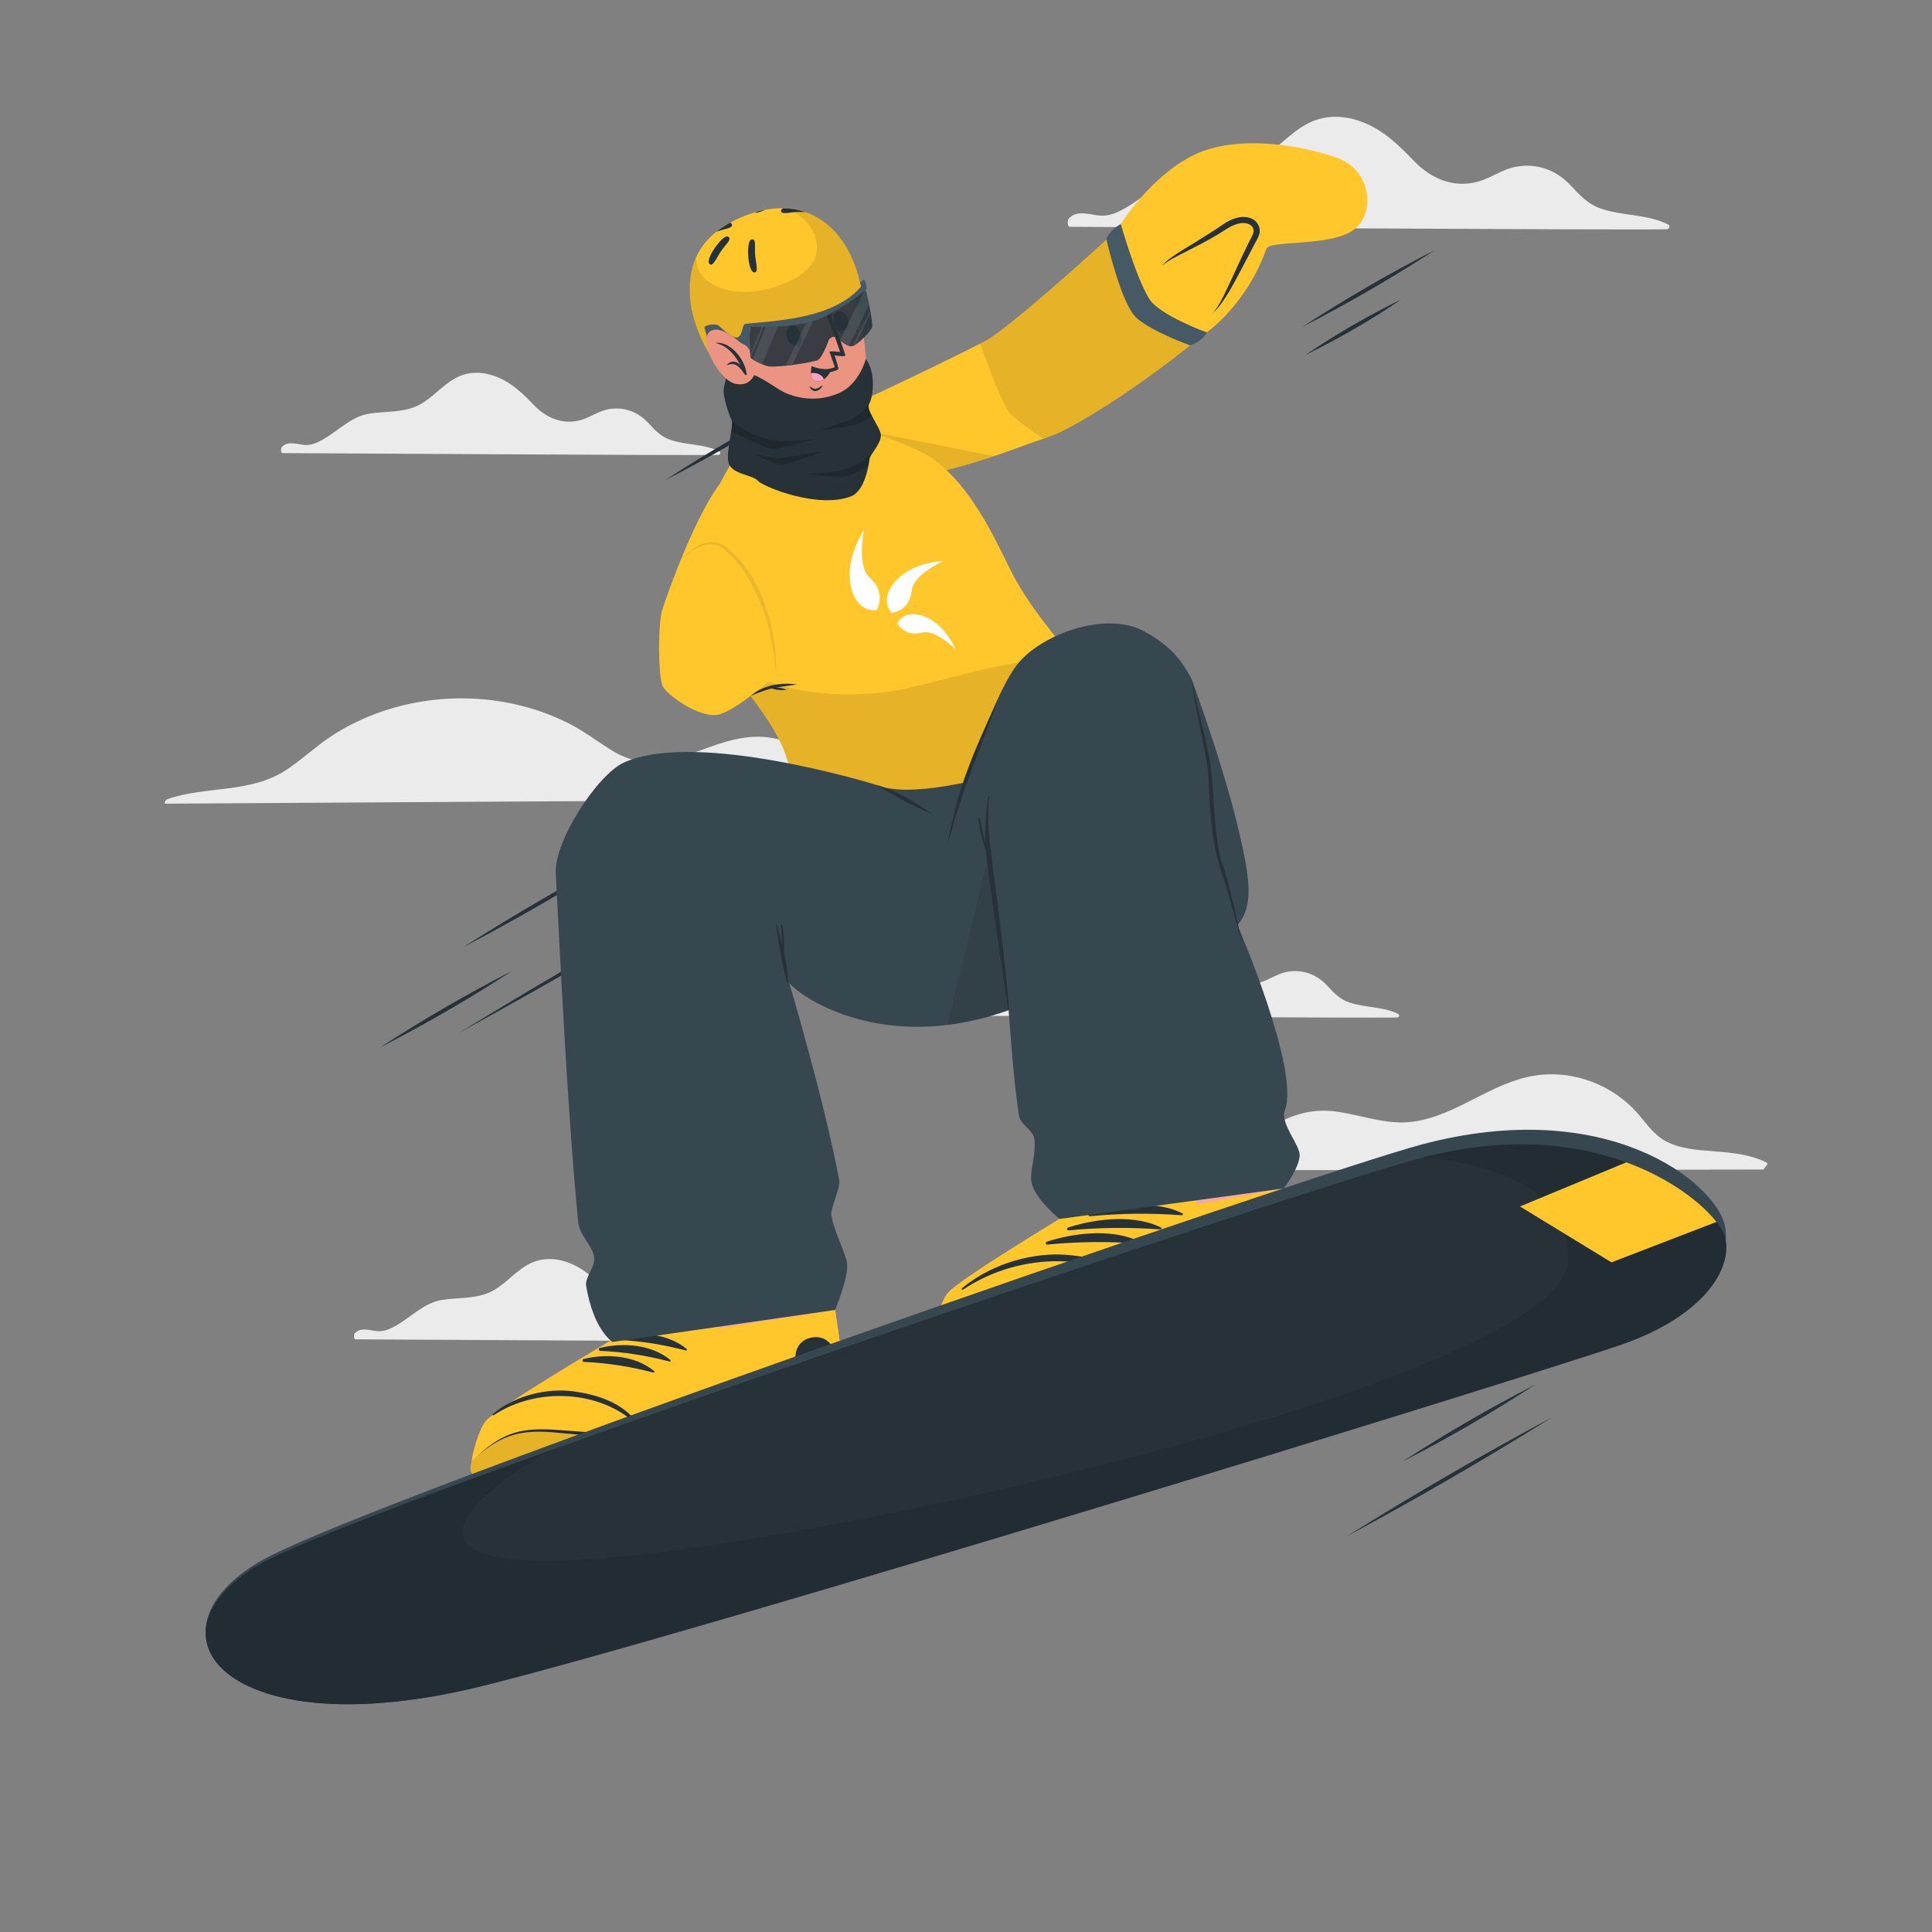 <svg xmlns="http://www.w3.org/2000/svg" viewBox="0 0 500 500"><rect x="0" y="0" width="500" height="500" fill="#808080" stroke="none"/><g id="freepik--background-complete--inject-64"><g><path d="M42.8,207.99c6.191,0,160.689-1.076,204.329-1.076,3.053,0-.805-5.284-2.488-5.652-5.367-1.175-10.956-1.236-16.409-1.8-5.473-.57-10.563-1.775-15.639-3.919-4.293-1.812-8.577-3.909-13.228-4.633-8.991-1.409-16.878,3.462-25.31,5.613-5.481,1.396-10.456,.833-15.328-2.095-3.899-2.338-7.442-5.142-11.518-7.208-15.48-7.817-34.337-8.54-50.486-2.313-3.86,1.495-7.583,3.379-11.044,5.654-4.117,2.701-7.669,6.156-11.8,8.825-9.152,5.923-20.465,3.996-30.446,7.39-.549,.183-1.166,1.214-.632,1.214Z" style="fill:#ebebeb;"></path><path d="M276.798,58.696c8.185,0,145.929,.906,154.586,.631,.622-.018,.955-.933,.338-1.24-5.457-2.702-11.648-2.16-17.318-4.071-3.337-1.124-5.386-3.306-7.701-5.808-2-2.164-4.319-3.822-7.168-4.679-2.52-.755-5.244-.853-7.803-.244-2.795,.667-5.221,2.266-7.888,3.275-6.617,2.498-13.047,.124-17.771-4.773-3.897-4.035-7.728-7.843-13.025-10.017-4.435-1.822-9.359-2.2-13.798-.191-5.053,2.289-8.519,6.893-13.265,9.661-5.626,3.288-12.354,2.511-18.567,3.502-6.23,.996-10.985,6.226-16.433,9.239-1.862,1.031-3.768,1.893-5.941,1.84-1.218-.031-2.413-.36-3.617-.511-1.875-.231-3.657-.178-4.919,1.387-.307,.382-.244,2,.293,2Z" style="fill:#ebebeb;"></path><path d="M73.079,117.262c5.976,0,106.542,.662,112.862,.461,.454-.013,.698-.681,.247-.905-3.984-1.973-8.504-1.577-12.644-2.972-2.437-.821-3.932-2.414-5.623-4.241-1.46-1.58-3.154-2.79-5.233-3.416-1.84-.551-3.828-.623-5.697-.178-2.041,.487-3.812,1.655-5.759,2.391-4.831,1.823-9.526,.091-12.975-3.485-2.845-2.946-5.642-5.726-9.509-7.313-3.238-1.33-6.833-1.606-10.074-.14-3.689,1.671-6.22,5.032-9.685,7.053-4.107,2.401-9.02,1.833-13.555,2.557-4.549,.727-8.02,4.545-11.998,6.745-1.359,.753-2.751,1.382-4.338,1.343-.889-.023-1.762-.263-2.641-.373-1.369-.169-2.67-.13-3.592,1.012-.224,.279-.178,1.46,.214,1.46Z" style="fill:#ebebeb;"></path><path d="M248.745,262.858c5.976,0,106.542,.662,112.862,.461,.454-.013,.698-.681,.247-.905-3.984-1.973-8.504-1.577-12.644-2.972-2.437-.821-3.932-2.414-5.623-4.241-1.46-1.58-3.154-2.79-5.233-3.416-1.84-.551-3.829-.623-5.697-.178-2.041,.487-3.812,1.655-5.759,2.391-4.831,1.823-9.526,.091-12.975-3.485-2.845-2.946-5.642-5.726-9.51-7.313-3.238-1.33-6.833-1.606-10.074-.14-3.689,1.671-6.22,5.032-9.685,7.053-4.107,2.401-9.02,1.833-13.555,2.557-4.549,.727-8.02,4.545-11.998,6.745-1.359,.753-2.751,1.382-4.338,1.343-.889-.023-1.762-.263-2.641-.373-1.369-.169-2.67-.13-3.592,1.012-.224,.279-.178,1.46,.214,1.46Z" style="fill:#ebebeb;"></path><path d="M91.946,346.619c5.976,0,106.542,.662,112.862,.461,.454-.013,.698-.681,.247-.905-3.984-1.973-8.504-1.577-12.644-2.972-2.437-.821-3.932-2.414-5.623-4.24-1.46-1.58-3.153-2.79-5.233-3.416-1.84-.551-3.829-.623-5.697-.178-2.041,.487-3.812,1.655-5.759,2.391-4.831,1.823-9.526,.091-12.975-3.485-2.845-2.946-5.642-5.726-9.51-7.313-3.238-1.33-6.833-1.606-10.074-.14-3.689,1.671-6.22,5.032-9.685,7.053-4.107,2.401-9.02,1.833-13.555,2.557-4.549,.727-8.02,4.545-11.998,6.745-1.359,.753-2.751,1.382-4.338,1.343-.889-.023-1.762-.263-2.641-.373-1.369-.169-2.67-.13-3.592,1.012-.224,.279-.178,1.46,.214,1.46Z" style="fill:#ebebeb;"></path><path d="M300.198,302.672c.116,.336,158.504,0,156.506,0-.911,0,1.383-1.363,.491-1.803-5.156-2.559-10.797-2.63-16.411-3.147-3.276-.297-6.642-.775-9.588-2.326-2.985-1.564-4.846-4.277-6.965-6.784-6.545-7.773-16.961-11.824-27.047-10.247-11.262,1.764-20.139,10.344-31.421,11.921-6.778,.95-13.187-1.673-19.81-2.598-5.453-.756-9.996,.304-14.874,2.72-3.573,1.77-6.875,3.263-10.913,3.541-3.101,.22-6.216-.136-9.323-.168-4.975-.045-9.886,2.11-13.717,5.483-.504,.446-2.099,3.408,3.072,3.408Z" style="fill:#ebebeb;"></path></g></g><g id="freepik--Speed_lines--inject-64"><g><path d="M118.656,267.386c23.804-14.563,50.653-30.105,75.131-43.542-23.833,14.562-50.656,30.125-75.131,43.542h0Z" style="fill:#263238;"></path><path d="M194.027,121.344c10.47-6.856,21.376-13.177,32.531-18.853-10.472,6.858-21.377,13.177-32.531,18.853h0Z" style="fill:#263238;"></path><path d="M98.264,271.137c11.082-7.211,22.601-13.887,34.369-19.919-11.085,7.213-22.603,13.888-34.369,19.919h0Z" style="fill:#263238;"></path><path d="M172.081,124.297c11.082-7.211,22.601-13.887,34.369-19.919-11.085,7.213-22.603,13.888-34.369,19.919h0Z" style="fill:#263238;"></path><path d="M337.783,91.901c7.947-5.394,16.328-10.251,24.96-14.465-7.949,5.395-16.328,10.251-24.96,14.465h0Z" style="fill:#263238;"></path><path d="M119.958,245.091c13.432-8.561,27.306-16.602,41.415-24.002-13.436,8.564-27.308,16.603-41.415,24.002h0Z" style="fill:#263238;"></path><path d="M337.001,84.618c11.082-7.211,22.601-13.887,34.369-19.919-11.085,7.213-22.603,13.888-34.369,19.919h0Z" style="fill:#263238;"></path><path d="M348.54,397.589c17.353-10.834,35.165-21.156,53.196-30.83-17.359,10.837-35.168,21.158-53.196,30.83h0Z" style="fill:#263238;"></path><path d="M362.988,378.241c11.082-7.211,22.601-13.887,34.369-19.919-11.084,7.213-22.603,13.888-34.369,19.919h0Z" style="fill:#263238;"></path></g></g><g id="freepik--Character--inject-64"><g><g><g><g><g><path d="M219.12,126.333c29.646-3.609,41.615-9.902,51.711-13.04,7.512-2.335,29.13-16.507,43.954-29.606,3.857-3.408-20.78-29.355-24.584-25.38-3.874,4.049-28.748,26.287-34.837,29.732-3.531,1.998-34.549,17.121-43.416,20.528-10.662,4.096-8.049,19.619,7.172,17.766Z" style="fill:#FFC72C;"></path><path d="M314.782,83.689c-14.821,13.097-36.437,27.269-43.952,29.607-.275,.085-.547,.177-.822,.261-3.762-2.573-7.603-5.355-8.695-6.613-1.67-1.948-5.628-12.38-7.678-17.994,.796-.413,1.384-.721,1.724-.912,6.095-3.444,30.97-25.682,34.838-29.73,3.807-3.977,28.439,21.969,24.585,25.38Z" style="opacity:.1;"></path></g><g><g><path d="M290.062,57.968s4.324,14.93,7.389,19.572c3.065,4.642,14.862,8.488,14.862,8.488,0,0,10.336-7.215,15.443-21.689,.764-2.165,15.701-.554,22.033-4.494,6.332-3.94,5.392-15.639-3.585-18.932-8.977-3.293-26.079-6.295-37.287-.779s-18.855,17.835-18.855,17.835Z" style="fill:#FFC72C;"></path><path d="M313.955,80.909c1.471-1.677,2.414-3.713,3.38-5.705,1.915-4.018,3.69-8.109,5.678-12.102,.414-.939,1.058-1.88,1.368-2.852,.478-1.969-1.754-2.82-3.453-2.46-2.109,.352-3.811,1.711-5.66,2.83-2.861,1.756-5.883,3.248-8.857,4.773-1.976,1.015-3.999,1.966-5.716,3.39,1.475-1.697,3.481-2.83,5.329-4.071,3.423-2.057,8.04-4.911,11.292-7.158,2.109-1.211,4.808-2.105,7.146-.682,1.206,.748,1.858,2.398,1.43,3.765-.275,.99-1.085,2.223-1.537,3.153-1.858,3.485-4.334,8.432-6.334,11.783-1.19,1.881-2.335,3.894-4.065,5.336h0Z" style="fill:#263238;"></path></g><path d="M290.062,57.968s-2.602,1.354-3.754,3.823c0,0,3.811,17.007,7.914,20.573,4.103,3.566,13.784,7.022,13.784,7.022,0,0,3.171-.945,4.306-3.358,0,0-12.457-4.484-15.009-8.854-3.607-6.176-7.242-19.206-7.242-19.206Z" style="fill:#455a64;"></path></g><path d="M257.252,118.048c-8.515,2.871-20.027,6.08-38.133,8.289-14.877,1.809-17.714-12.99-7.865-17.476l45.998,9.186Z" style="opacity:.1;"></path></g><g><path d="M215.164,205.906s51.619,8.778,66.395-15.967c0,0,4.878-4.584,2.057-10.675-3.578-7.723-15.591-18.475-22.235-32.029-5.163-10.533-10.229-20.658-18.65-27.544-6.526-5.336-26.531-11.02-31.877-11.015-6.837,.007-17.031,3.519-21.224,10.563-5.456,9.164-12.133,23.166-10.558,31.508,1.862,9.863,7.392,19.088,15.175,29.366,9.618,12.7,8.993,16.257,10.272,18.522,3.347,5.93,10.646,7.271,10.646,7.271Z" style="fill:#FFC72C;"></path><g><path d="M223.633,137.095s-1.902,2.831-3.09,6.91c-1.819,6.246,.158,14.403,6.335,13.896,0,0,2.728-4.37-1.831-8.48-3.41-3.074-1.414-12.326-1.414-12.326Z" style="fill:#fff;"></path><path d="M244.243,145.141s-3.082,.121-6.695,1.43c-5.532,2.004-10.433,7.8-6.766,12.04,0,0,4.646-.34,5.215-5.862,.426-4.13,8.246-7.609,8.246-7.609Z" style="fill:#fff;"></path><path d="M247.357,168.092s-1.046-2.472-3.221-5.011c-3.331-3.888-9.555-6.098-11.88-1.81,0,0,1.704,3.678,6.374,2.445,3.493-.922,8.728,4.376,8.728,4.376Z" style="fill:#fff;"></path></g><path d="M281.556,189.943c-14.774,24.742-66.396,15.968-66.396,15.968,0,0-7.295-1.347-10.641-7.273-1.28-2.273-.659-5.826-10.271-18.521-2.498-3.297-4.766-6.482-6.75-9.62,10.515,8.187,26.76,10.384,41.496,8.633,11.229-1.333,31.427-9.273,48.641-8.7,2.608,3.288,4.776,6.23,5.984,8.84,2.818,6.09-2.063,10.675-2.063,10.675Z" style="opacity:.1;"></path></g><g><path d="M187.569,123.641c-7.149,7.947-15.111,30.818-16.196,34.242-1.084,3.424-1.086,17.285,.146,19.722,1.232,2.437,10.051,8.628,14.686,7.264,4.635-1.363,12.603-8.542,14.613-9.832,2.01-1.291-13.248-51.397-13.248-51.397Z" style="fill:#FFC72C;"></path><g><path d="M194.246,180.113c3.277-2.878,7.86-3.503,12.052-3.018-1.499,.309-3.159,.508-4.677,.702-2.555,.381-5.006,1.287-7.375,2.316h0Z" style="fill:#263238;"></path><path d="M199.111,177.94c1.546-.212,3.067-.017,4.506,.588-1.555,.214-3.058,.015-4.506-.588h0Z" style="fill:#263238;"></path></g><path d="M176.23,144.786c2.645-3.029,7.249-6.1,11.199-3.589,6.818,5.037,10.469,13.366,12.33,21.411,.857,4.086,1.206,8.26,1.058,12.43-.492-8.205-2.243-16.484-6.232-23.726-1.92-3.595-4.366-7.039-7.584-9.48-3.634-2.456-7.978,.412-10.772,2.954h0Z" style="fill:#263238; opacity:.1;"></path></g><g><g><path d="M215.906,128.748c-4.001,1.494-14.892-3.367-20.251-8.699-.365-.368-1.054-5.161-2.167-10.946-.689-3.508-1.538-7.397-2.57-10.891l23.481-1.147s.009,7.959,1.845,14.038c.159,.506,.349,.965,.574,1.389,.027,.064,.07,.138,.101,.228,1.248,2.592,5.252,13.688-1.014,16.027Z" style="fill:#eb9481;"></path><path d="M216.816,112.495c.028,.065,.074,.127,.107,.226-.665,.301-1.388,.56-2.222,.785-12.54,3.393-20.07-10.885-22.083-15.378l21.79-1.071s.007,7.96,1.831,14.052c.169,.495,.349,.953,.577,1.385Z" style="fill:#263238;"></path></g><g><path d="M182.618,71.609c-1.427,8.348,5.777,31.019,12.152,35.466,9.243,6.446,22.899,5.433,28.003-5.339,4.948-10.442-4.963-39.822-11.947-43.711-10.286-5.728-26.1,1.253-28.208,13.584Z" style="fill:#eb9481;"></path><g><path d="M188.654,95.608s-1.247,3.36-1.394,5.552c-.095,1.411,1.363,6.326,2.057,7.453,.818,1.327-2.016,9.577-.446,11.919,1.571,2.342,5.939,2.407,7.289,3.913s15.537,7.339,24.107,3.999c3.76-1.465,4.678-8.895,4.784-9.772,.105-.877,2.938-3.943,2.936-5.951-.002-2.008-4.03-6.639-3.054-8.199,.975-1.56,1.915-7.991-.85-11.629,0,0-1.722,6.571-6.896,8.812s-9.858,1.558-13.294,.251c-3.855-1.467-7.49-6.029-15.238-6.348Z" style="fill:#263238;"></path><g style="opacity:.2;"><path d="M210.867,113.582s-8.741,2.677-10.903,2.565c-1.723-.084-8.165-3.251-10.724-4.536,.224-1.433,.338-2.568,.075-2.993,2.478,2.914,8.623,5.33,12.15,5.537,3.525,.2,9.401-.573,9.401-.573Z"></path><path d="M225.535,117.686c-.268,.428-.454,.777-.483,.99-.022,.235-.115,.907-.305,1.815-1.917,1.213-4.016,2.311-5.745,2.684-2.039,.428-9.842-.382-10.431-.453,.457-.02,6.026-.283,9.329-1.063,2.163-.512,5.202-2.071,7.636-3.973Z"></path><path d="M224.938,104.524c-.402,.633,.025,1.77,.68,3.033-.992,.757-2.415,1.736-3.679,2.163-2.225,.752-10.088,1.758-10.088,1.758,0,0,7.774-2.519,9.354-3.382,1.061-.578,2.796-2.505,3.808-3.699-.028,.043-.048,.084-.075,.127Z"></path><path d="M195.003,117.404s4.685,1.348,7.152,1.133c2.467-.215,11.439-1.898,11.439-1.898,0,0-9.371,3.417-11.079,3.582-1.707,.164-7.512-2.818-7.512-2.818Z"></path></g></g><g><g><path d="M206.747,85.397c-.03-.054-.097,.11-.076,.172,.522,1.515,.865,3.339-.363,4.276-.038,.029-.01,.104,.039,.082,1.617-.761,1.137-3.177,.399-4.53Z" style="fill:#263238;"></path><path d="M204.885,84.222c-2.519,.575-1.185,5.572,1.15,5.04,2.298-.525,.963-5.521-1.15-5.04Z" style="fill:#263238;"></path></g><g><path d="M215.793,82.641c-.004-.062,.14,.041,.156,.105,.364,1.561,1.044,3.288,2.582,3.428,.048,.004,.064,.084,.01,.09-1.773,.216-2.653-2.085-2.748-3.622Z" style="fill:#263238;"></path><path d="M216.744,80.655c2.439-.854,3.967,4.088,1.708,4.878-2.224,.779-3.753-4.163-1.708-4.878Z" style="fill:#263238;"></path></g><path d="M202.087,82.279c.726-.023,1.392-.165,2.107-.262,.808-.11,1.462-.113,2.099-.677,.341-.303,.373-.972,.11-1.331-.612-.837-1.634-.948-2.611-.856-1.061,.1-1.853,.448-2.611,1.194-.735,.723-.052,1.963,.905,1.932Z" style="fill:#263238;"></path><path d="M218.605,76.874c-.612,.391-1.242,.65-1.887,.974-.729,.366-1.271,.732-2.114,.626-.453-.056-.857-.591-.843-1.036,.032-1.036,.813-1.705,1.671-2.181,.932-.517,1.782-.677,2.829-.489,1.015,.181,1.152,1.59,.344,2.106Z" style="fill:#263238;"></path><path d="M209.63,100.049c.468,.263,.971,.664,1.545,.561,.551-.098,1.118-.51,1.56-.834,.043-.032,.107,.007,.088,.061-.243,.702-.989,1.3-1.74,1.365-.734,.065-1.242-.448-1.583-1.044-.047-.084,.062-.148,.13-.11Z" style="fill:#263238;"></path><path d="M210.019,94.98c1.225,1.112,2.695,1.506,4.144,1.405,.648-.041,1.301-.192,1.919-.42,.124-.036,.245-.083,.351-.138,.109-.044,.208-.084,.325-.143,.174-.075,.233-.251,.218-.43l-.004-.011c-.016-.056-.029-.102-.057-.155l-.003-.011-.039-.135c-.286-1.201-.886-2.982-.886-2.982,.494,.102,2.981,.508,2.78-.106-1.685-5.073-3.558-10.714-6.306-15.406-.083-.159-.332-.05-.272,.115,1.426,4.939,3.711,9.595,5.223,14.533-.781-.08-2.07-.27-2.69-.091-.156,.094,1.221,3.423,1.306,3.972,0,0,.007,.023,.005,.06-1.934,.791-3.605,.589-5.908-.236-.139-.057-.234,.079-.108,.178Z" style="fill:#263238;"></path><g><path d="M215.218,95.549s-.676,1.708-1.986,2.609c-.482,.334-1.036,.562-1.681,.563-1.323,.005-1.656-1.121-1.689-2.152-.029-.847,.157-1.634,.157-1.634,0,0,2.256,1.208,5.198,.614Z" style="fill:#263238;"></path><path d="M213.233,98.158c-.482,.334-1.036,.562-1.681,.563-1.323,.005-1.656-1.121-1.689-2.152,1.361-.218,2.913,.331,3.369,1.589Z" style="fill:#ffa2be;"></path></g></g><g><g style="opacity:.9;"><path d="M194.22,84.327c-.366,.635-.216,7.773,.062,8.266,.278,.493,3.454,2.046,4.664,2.241,1.21,.195,8.077-.358,12.545-1.559,1.075-.289,2.777-4.518,2.921-5.13,.144-.612,1.358-1.407,2.255-.706s2.608,2.424,3.941,2.128,4.74-3.734,5.095-4.937c.355-1.203-1.681-10.073-1.945-10.266-.264-.193-4.282,3.364-10.553,6.371-6.271,3.007-18.986,3.591-18.986,3.591Z" style="fill:#263238;"></path><g><path d="M201.711,83.609l-4.486,10.648c-.903-.378-1.873-.876-2.453-1.245l3.672-9.015c.987-.098,2.098-.229,3.267-.388Z" style="fill:#37474f;"></path><path d="M223.923,74.792c.236,.747,.624,2.369,.998,4.098l-5.244,10.601c-.807-.242-1.651-.917-2.323-1.483l6.569-13.216Z" style="fill:#37474f;"></path><path d="M211.169,81.558l-6.136,12.901c-.583,.071-1.159,.139-1.704,.197l5.953-12.518c.656-.18,1.292-.369,1.887-.579Z" style="fill:#37474f;"></path><path d="M197.841,84.057l-3.558,8.53c-.048-.093-.09-.391-.125-.818l3.135-7.662c.179-.018,.358-.037,.548-.05Z" style="fill:#37474f;"></path><path d="M225.189,80.257c.054,.26,.098,.515,.147,.76l-4.019,8.239c-.267,.158-.501,.262-.696,.311l4.567-9.31Z" style="fill:#37474f;"></path></g></g><path d="M182.037,87.268s-1.665-3.132-.875-3.314c.79-.182,6.508-.754,11.099-1.173,4.737-.432,14.556-.245,19.681-2.566,6.139-2.78,11.389-8.008,11.674-7.867,.285,.141,.741,2.154,.671,2.402-.071,.248-4.757,4.211-11.372,7.405-6.358,3.07-18.296,2.365-18.696,2.439-.4,.074-.14,6.154-.14,6.154,0,0-.672-1.274-1.739-1.71-.625-.255-5.385-1.696-6.034-1.846-1.761-.408-2.337-.097-2.778,.026s-1.232,.471-1.491,.048Z" style="fill:#455a64;"></path></g><g><path d="M182.349,84.961s2.166,7.454,1.958,7.57c-.207,.116-5.157-7.616-5.728-15.468-.545-7.498,1.391-16.726,15.427-21.667,14.634-5.151,25.664,3.306,28.799,18.759,0,0-2.865,4.127-10.945,6.672s-18.437,2.696-19.133,3.059c-.695,.363-.554,3.166-1.956,3.435s-4.037-2.475-4.843-3.085c-.806-.611-3.998-.082-3.579,.723Z" style="fill:#FFC72C;"></path><g><path d="M188.288,61.196c-1.249-.444-5.654,5.619-4.78,6.959,.874,1.34,2.003-1.588,3.171-3.268,1.242-1.787,3.027-3.187,1.61-3.691Z" style="fill:#263238;"></path><path d="M185.799,59.841c-.136,.046-.27,.1-.414,.148,1.047-.843,2.244-1.644,3.612-2.385,.127,.05,.223,.11,.276,.193,.849,1.239-1.416,1.322-3.474,2.043Z" style="fill:#263238;"></path><path d="M197.986,54.312c-1.114,.495-2.156,.931-2.569,.632,.873-.261,1.728-.475,2.569-.632Z" style="fill:#263238;"></path><path d="M208.435,54.894c-.626-.007-1.407-.072-2.18-.039-1.821,.076-4.472,.838-4.081-.475,.057-.18,.238-.342,.511-.485,2.036,.037,3.955,.375,5.751,.998Z" style="fill:#263238;"></path><path d="M194.371,62.022c-1.252,.436-.891,7.921,.629,8.419,1.52,.498,.568-2.493,.426-4.534-.15-2.171,.365-4.38-1.056-3.886Z" style="fill:#263238;"></path></g><path d="M222.807,74.157s-2.864,4.122-10.949,6.67c-8.077,2.545-18.437,2.701-19.133,3.063-.696,.362-.55,3.162-1.95,3.433-1.403,.264-4.042-2.478-4.845-3.083-.806-.613-3.999-.081-3.584,.723,0,0,2.166,7.455,1.96,7.567-.204,.12-5.155-7.616-5.727-15.466-.231-3.176-.013-6.673,1.384-10.021l.332-.315c-.833,6.639,10.022,12.235,23.475,6.287,13.452-5.948,6.5-16.86-.342-19.091,9.841,.551,16.956,8.305,19.379,20.235Z" style="opacity:.1;"></path></g><g><path d="M193.172,90.148s-6.342-6.711-9.463-4.342c-3.12,2.369,2.422,12.637,6.629,13.532,4.207,.894,5.111-2.984,5.111-2.984l-2.278-6.206Z" style="fill:#eb9481;"></path><path d="M185.371,88.71c-.065,.004-.064,.095-.005,.11,2.964,.719,4.819,3.094,6.248,5.629-.984-.912-2.201-1.311-3.441-.116-.065,.063,.022,.167,.098,.138,1.109-.415,1.964-.339,2.874,.464,.644,.568,1.14,1.334,1.644,2.026,.168,.231,.599,.03,.462-.244-.01-.02-.022-.041-.033-.061-.457-3.575-3.966-8.154-7.847-7.946Z" style="fill:#263238;"></path></g></g></g></g><g><g><g><path d="M128.971,384.623c3.313,.469,86.893-13.598,89.884-16.392,1.155-1.042-.679-16.081-3.154-31.904-.028-.165-.055-.33-.082-.495-.503-3.262-5.691-31.159-5.691-31.159l-56.592,10.854,4.595,30.413,.204,.973s-29.335,17.314-32.304,20.733c-1.77,2.047-3.578,7.867-4.016,12.277-.29,2.919,5.836,4.519,7.155,4.7Z" style="fill:#f7a9a0;"></path><g><path d="M218.859,368.228c-2.994,2.8-86.57,16.867-89.888,16.392-1.32-.182-7.44-1.776-7.156-4.699,.441-4.408,2.25-10.223,4.022-12.276,2.965-3.422,32.305-20.733,32.305-20.733,0,0-5.211-5.598-4.316-7.59,1.239-2.76,23.396-4.963,24.77-4.385,1.733,.728,7.457,8.847,7.457,8.847l30.075-4.769c2.237,14.606,3.822,28.231,2.731,29.212Z" style="fill:#FFC72C;"></path><g><path d="M127.538,365.936c6.282-5.205,14.667-6.699,20.924-5.849,6.011,.817,12.709,2.878,16.525,8.246,.11,.153-.187,.387-.33,.252-9.12-8.655-25.471-9.861-36.878-2.332-.23,.152-.456-.137-.241-.316Z" style="fill:#263238;"></path><path d="M159.484,345.983c5.979-1.446,13.413-.909,18.254,3.149,.187,.158-.039,.422-.238,.37-6.057-1.562-11.684-2.474-17.952-2.757-.442-.019-.493-.658-.065-.762Z" style="fill:#263238;"></path><path d="M155.265,348.84c5.979-1.446,13.412-.909,18.254,3.149,.187,.157-.039,.422-.238,.37-6.057-1.563-11.683-2.474-17.952-2.757-.442-.02-.492-.658-.064-.761Z" style="fill:#263238;"></path><path d="M151.045,351.697c5.979-1.446,13.413-.909,18.254,3.148,.188,.157-.039,.421-.238,.37-6.056-1.563-11.683-2.474-17.952-2.757-.442-.02-.493-.658-.065-.762Z" style="fill:#263238;"></path><path d="M210.098,346.141c6.791-1.224,8.704,9.328,1.902,10.554-6.791,1.223-8.704-9.328-1.902-10.554Z" style="fill:#263238;"></path><path d="M123.76,376.625c7.484-6.958,12.965-7.203,22.633-6.408,8.06,.548,16.157,1.583,24.083-.439,11.524-2.142,24.248-4.698,35.823-6.928,3.977-.781,7.977-1.483,11.917-2.421-17.692,4.506-35.597,8.18-53.58,11.351-6.134,.462-12.223-.302-18.301-.804-9.519-1.012-14.923-.836-22.575,5.649h0Z" style="fill:#263238;"></path></g><path d="M218.887,360.248c.285,3.468,.419,7.575-.028,7.979-2.994,2.8-86.57,16.867-89.888,16.392-1.32-.182-7.44-1.776-7.156-4.699,.062-.607,.144-1.239,.258-1.884,2.32-2.176,7.645-6.447,13.376-7.564,7.937-1.544,22.741,1.609,29.224,.82,6.372-.78,47.51-9.434,54.215-11.044Z" style="opacity:.1;"></path></g></g><g><path d="M226.715,203.107s-46.434-14.366-65.272-5.748c-6.896,3.154-18.054,20.365-17.618,28.605,1.035,19.546,3.045,62.464,5.836,90.429,.329,3.301,3.76,6.139,4.111,8.96,.325,2.613-2.431,5.247-2.088,7.345,1.879,11.497,6.824,14.601,6.824,14.601l57.62-8.284s3.448-8.287,3.107-11.987c-.218-2.363-3.34-8.198-4.099-12.513-.273-1.553,2.391-7.294,2.069-9.012-3.942-21.05-13.106-51.636-13.106-51.636-1.577,.421,23.665,23.021,63.935,4.734,0,0,30.105,2.65,42.078-9.127,19.291-18.976-11.057-63.133-11.057-63.133,0,0-55.907,23.689-72.341,16.765Z" style="fill:#37474f;"></path><path d="M200.875,239.02c.58,1.845,1.146,3.697,1.614,5.574-.09-1.714-.208-3.426-.401-5.128-.021-.186,.29-.253,.33-.064,.479,2.314,.641,4.64,.481,6.991,.016,.075,.035,.148,.051,.224,.507,2.504,.991,5.097,1.024,7.658,.002,.151-.223,.208-.27,.053-.755-2.499-1.179-5.123-1.679-7.683-.492-2.52-.853-5.065-1.301-7.594-.016-.087,.126-.112,.152-.029Z" style="fill:#263238;"></path><path d="M226.715,203.107c5.223,1.528,9.974,4.27,14.34,7.48-5.05-2.007-9.689-4.712-14.34-7.48h0Z" style="fill:#263238;"></path><path d="M310.115,249.474c-11.976,11.78-42.084,9.125-42.084,9.125-8.28,3.76-15.929,5.793-22.832,6.651l15.887-65.56c19.057-5.338,37.965-13.352,37.965-13.352,0,0,30.357,44.163,11.065,63.136Z" style="opacity:.1;"></path></g></g><g><g><path d="M246.168,353.08c3.313,.469,85.785-13.507,88.776-16.301,1.155-1.042-.68-16.081-3.154-31.905-.028-.165-.055-.33-.082-.495-.503-3.262-5.691-31.159-5.691-31.159l-56.592,10.854,4.595,30.413,.204,.973s-25.864,15.646-28.832,19.065c-1.77,2.047-3.578,7.867-4.016,12.277-.29,2.919,3.472,6.096,4.791,6.277Z" style="fill:#f7a9a0;"></path><g><path d="M334.948,336.776c-2.993,2.8-85.462,16.776-88.78,16.301-1.32-.182-5.077-3.353-4.793-6.276,.441-4.409,2.25-10.223,4.022-12.276,2.965-3.422,28.833-19.065,28.833-19.065,0,0-5.211-5.599-4.316-7.59,1.239-2.76,31.293-5.612,32.668-5.033,1.733,.728,7.457,8.847,7.457,8.847l22.178-4.12c2.237,14.606,3.822,28.231,2.731,29.212Z" style="fill:#FFC72C;"></path><g><path d="M249,333.351c8.336-6.85,19.111-9.244,27.021-8.598,7.6,.621,15.996,2.738,20.506,9.134,.13,.183-.264,.491-.436,.333-11.051-10.12-31.792-10.553-46.805-.493-.302,.203-.572-.14-.286-.375Z" style="fill:#263238;"></path><path d="M282.058,313.981c7.854-2.518,17.641-3.246,24.047,.095,.248,.13-.047,.441-.309,.422-7.983-.564-15.395-.533-23.645,.256-.581,.056-.654-.592-.092-.773Z" style="fill:#263238;"></path><path d="M276.531,317.648c7.854-2.518,17.64-3.247,24.047,.095,.248,.129-.048,.441-.31,.422-7.983-.565-15.395-.533-23.646,.256-.581,.055-.653-.592-.091-.772Z" style="fill:#263238;"></path><path d="M271.004,321.315c7.854-2.518,17.641-3.247,24.046,.095,.249,.13-.047,.44-.309,.422-7.982-.565-15.395-.533-23.645,.255-.581,.055-.654-.592-.091-.773Z" style="fill:#263238;"></path><path d="M328.12,314.341c4.215-.759,6.123,9.793,1.902,10.554-4.215,.759-6.123-9.793-1.902-10.554Z" style="fill:#263238;"></path><path d="M243.321,343.505c6.404-5.412,14.806-7.904,23.03-8.781,3.436-.24,6.887,.216,10.298,.519,7.682,.681,15.564,1.869,23.199,.525,11.453-2.418,23.009-4.391,34.458-6.79-3.706,1.227-7.554,1.993-11.35,2.898-7.419,1.686-15.483,3.387-22.923,4.824-11.683,2.114-23.445-1.841-35.058-1.011-7.679,.8-15.415,3.129-21.654,7.816h0Z" style="fill:#263238;"></path></g><path d="M334.976,328.796c.285,3.468,.419,7.575-.028,7.979-2.993,2.8-85.462,16.776-88.78,16.301-1.32-.182-5.077-3.353-4.793-6.276,.062-.607,.144-1.239,.258-1.884,2.32-2.176,11.751-8.759,23.483-9.656,8.062-.616,26.631,2.101,33.114,1.312,6.372-.78,30.041-6.166,36.746-7.776Z" style="opacity:.1;"></path></g></g><g><path d="M274.225,315.461l57.992-7.897s3.687-4.611,4.125-8.311c.327-2.762-5.173-8.477-3.823-11.926,4.025-10.281-12.253-47.917-12.253-47.917,3.694-4.166,3.109-10.343,2.072-16.2-3.42-19.306-13.996-47.587-13.996-47.587h0c-1.771-3.043-4.008-7.853-12.487-12.369-9.503-5.061-26.175,.653-32.562,8.662-4.7,5.893-10.893,22.787-14.125,32.205-3.525,10.27,7.044,14.865,9.104,30.089,2.9,21.43,3.064,38.575,5.4,54.32,.402,2.707,3.688,3.824,4.011,6.223,.553,4.115-1.346,8.42-.704,11.356,.947,4.333,7.247,9.352,7.247,9.352Z" style="fill:#37474f;"></path><path d="M255.774,206.143c-.648,4.063-.903,8.109-.72,12.207-.485-2.167-.96-4.337-1.472-6.498-.041-.174-.34-.161-.326,.03,.219,2.917,.905,5.684,1.901,8.402,.327,4.275,4.864,35.581,5.782,40.95,.016,.096,.173,.082,.171-.016-.064-4.764-3.36-30.477-4.544-39.743-.643-5.03-1.128-10.262-.567-15.323,.016-.147-.203-.15-.226-.009Z" style="fill:#263238;"></path><path d="M258.365,180.931c-3.755,10.629-8.758,22.002-11.725,32.877-.508,1.587-.983,3.184-1.522,4.768,.548-2.815,1.524-6.922,2.199-9.76,2.591-9.678,6.734-18.869,11.049-27.885h0Z" style="fill:#263238;"></path><path d="M308.342,175.623c1.291,6.674,3.523,14.675,4.792,21.379,1.062,7.086,.856,14.582,2.087,21.786,.332,2.938,1.468,5.57,2.254,8.387,1.542,5.651,2.81,11.352,3.941,17.086-1.378-5.024-3.175-11.976-4.681-16.868-2.187-5.486-3.015-11.337-3.468-17.189-.469-4.349-.212-8.729-.981-13.052-1.224-7.147-3.024-14.332-3.944-21.529h0Z" style="fill:#263238;"></path></g></g></g></g><g><path d="M367.958,296.188c-28.733,7.636-275.019,92.671-300.832,107.991-31.77,18.855-7.732,48.666,58.102,31.987,57.997-14.694,271.926-82.676,294.428-90.661s28.62-20.782,26.674-28.57c-2.745-10.987-30.33-33.513-78.371-20.746Z" style="fill:#37474f;"></path><path d="M368.006,299.596c-28.735,7.5-275.053,90.244-300.871,105.283-31.774,18.509-7.745,47.753,58.093,31.37,58.001-14.433,271.958-80.437,294.462-88.278,22.503-7.841,29.123-20.845,26.578-28.314s-30.216-32.601-78.261-20.061Z" style="fill:#263238;"></path><path d="M419.69,347.97c-22.5,7.84-236.46,73.85-294.46,88.28-65.84,16.38-89.87-12.86-58.09-31.37,8.04-4.68,37.45-15.93,75.01-29.42-28.56,16.57-42.82,36.78,38.8,24.9,81.62-11.87,223.06-48.12,224.83-73.67,1.77-25.55-37.77-27.09-37.77-27.09,48.04-12.54,75.71,12.59,78.26,20.06,2.54,7.47-4.08,20.47-26.58,28.31Z" style="opacity:.1;"></path><path d="M444.218,316.233l-27.175,10.459-23.663-14.462,27.518-11.421c11.835,4.346,19.724,10.842,23.321,15.423Z" style="fill:#FFC72C;"></path></g></g></g></svg>
